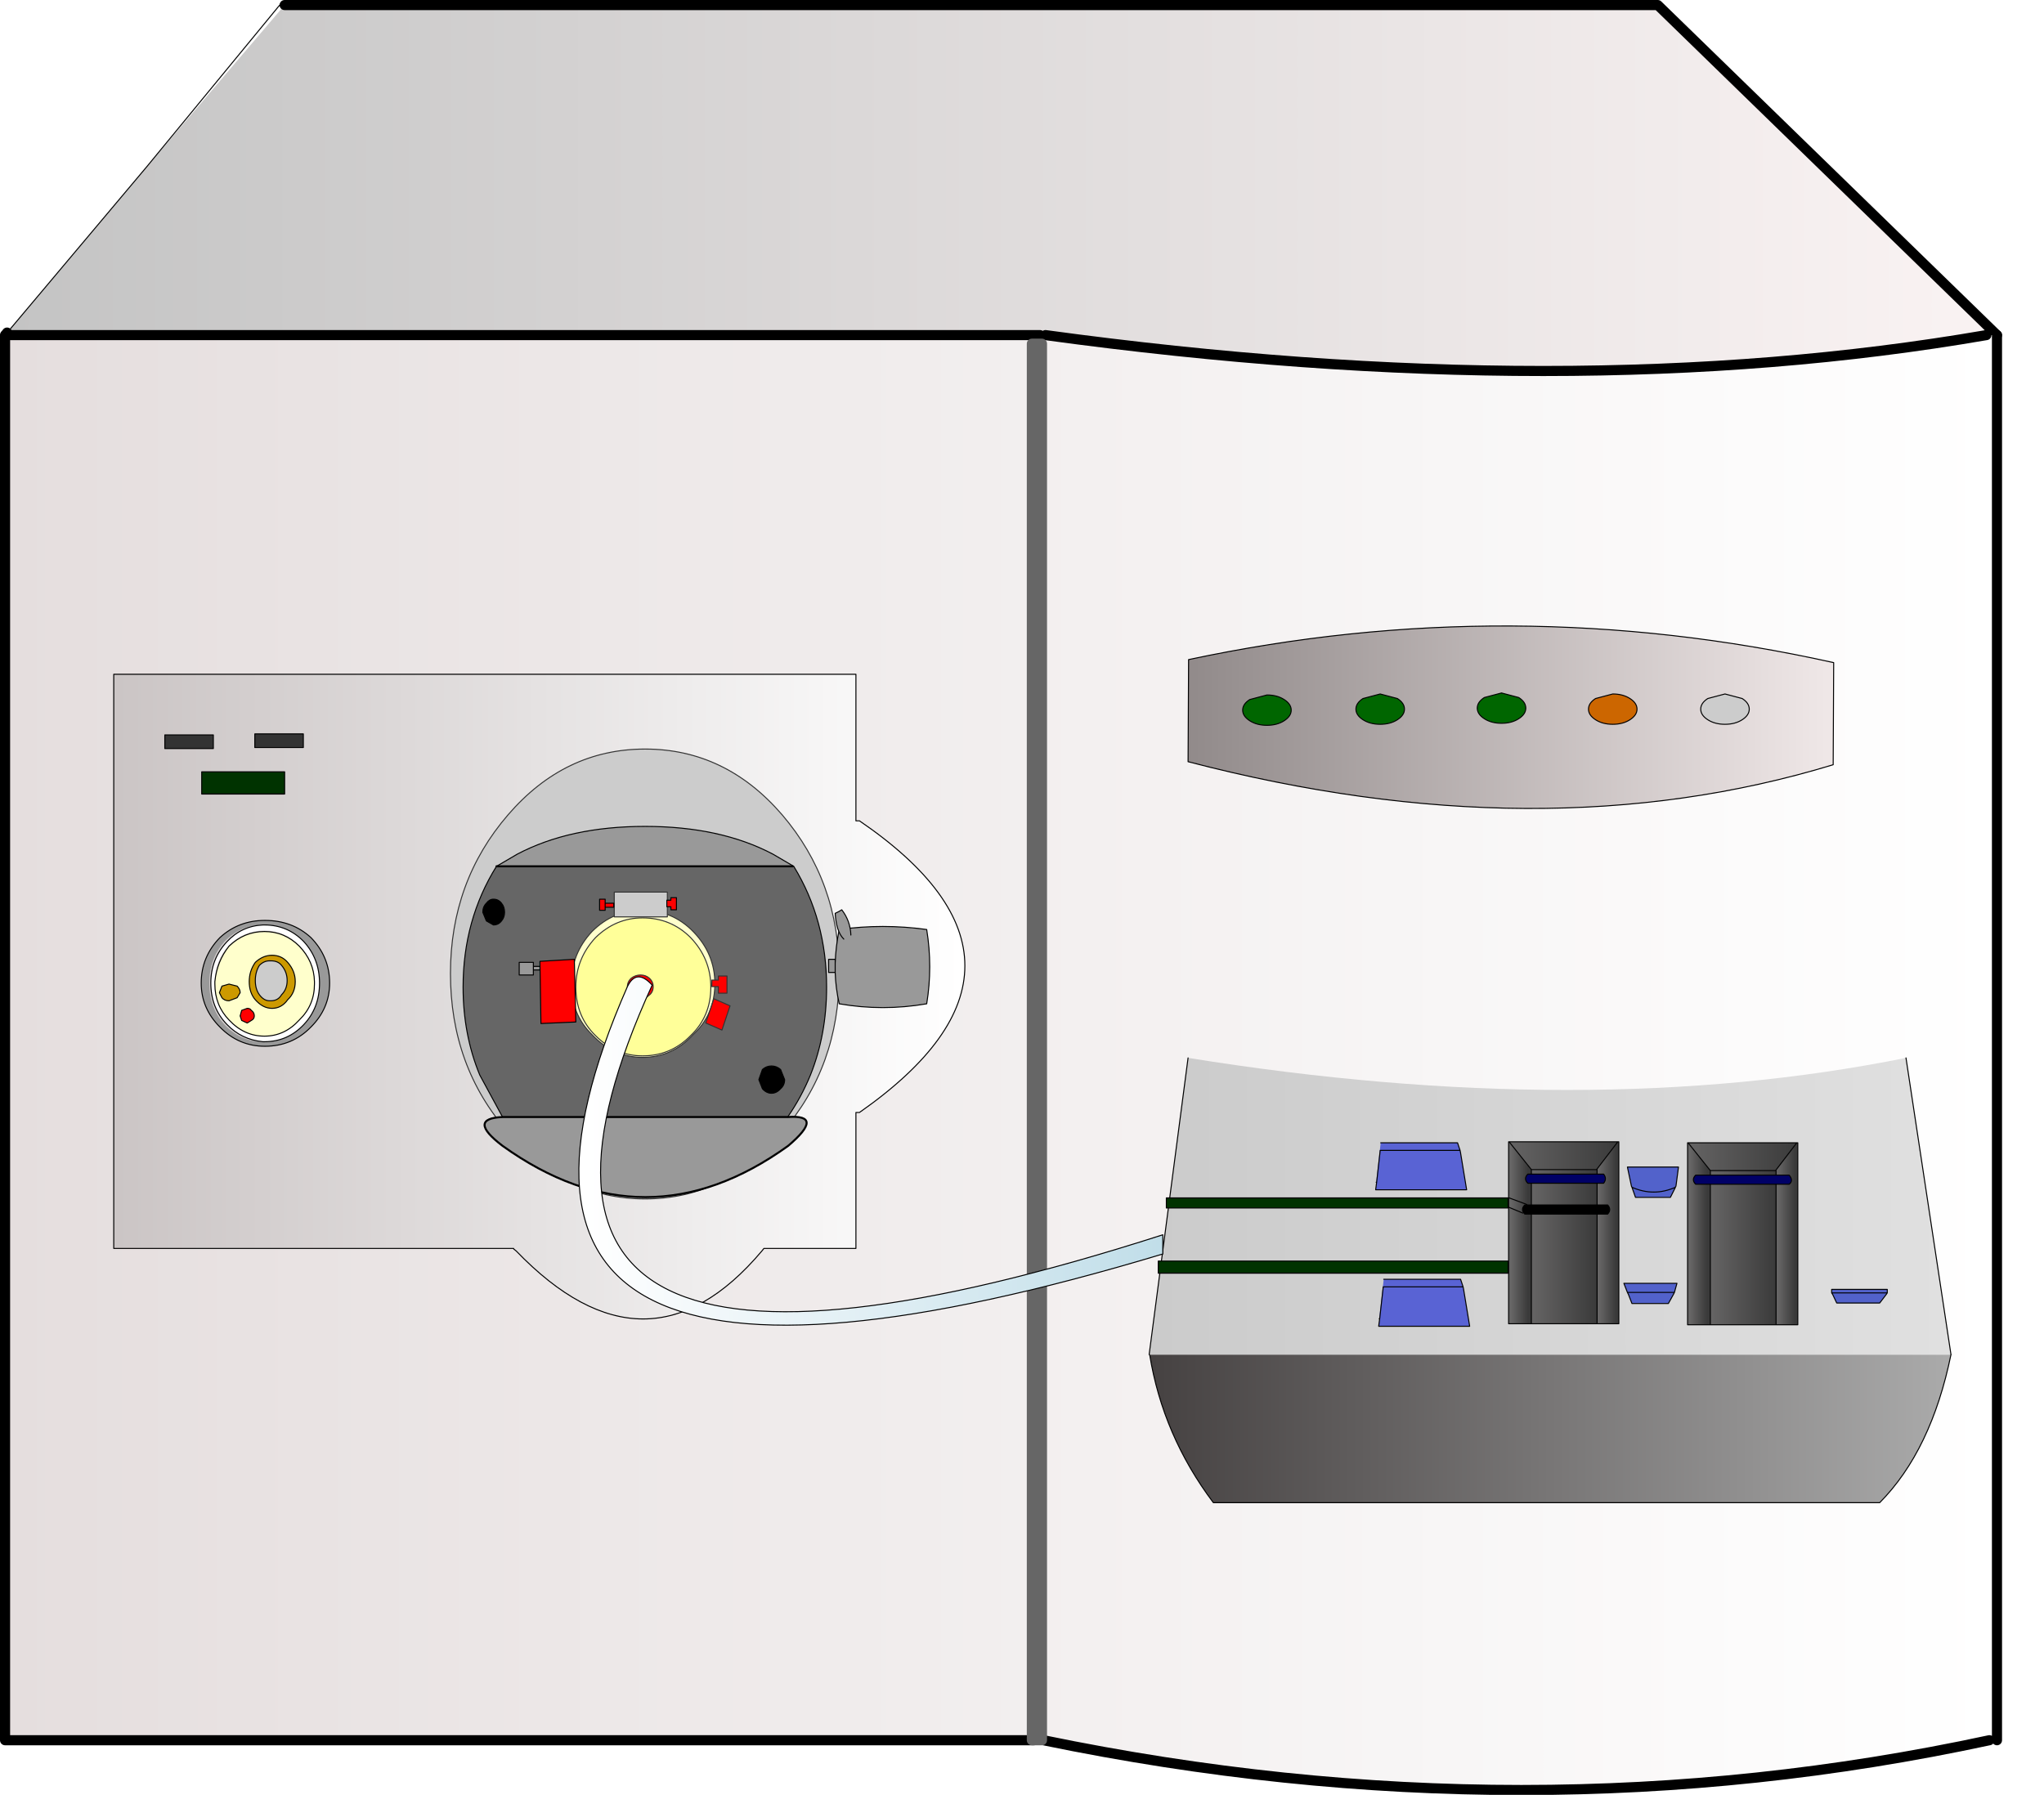 <?xml version="1.0" encoding="UTF-8" standalone="no"?>
<svg xmlns:xlink="http://www.w3.org/1999/xlink" height="177.55px" width="202.15px" xmlns="http://www.w3.org/2000/svg">
  <g transform="matrix(1.0, 0.0, 0.0, 1.0, 82.55, 78.15)">
    <use height="177.55" transform="matrix(1.0, 0.0, 0.0, 1.0, -82.55, -78.15)" width="198.0" xlink:href="#shape0"/>
    <use height="104.55" transform="matrix(0.242, 0.0, 0.0, 0.114, 41.216, -4.178)" width="11.25" xlink:href="#text0"/>
    <use height="104.55" transform="matrix(0.242, 0.0, 0.0, 0.114, 52.316, -4.078)" width="11.25" xlink:href="#text1"/>
    <use height="104.55" transform="matrix(0.242, 0.0, 0.0, 0.114, 64.316, -4.078)" width="11.25" xlink:href="#text2"/>
    <use height="104.55" transform="matrix(0.242, 0.0, 0.0, 0.114, 75.316, -4.078)" width="11.25" xlink:href="#text3"/>
    <use height="104.55" transform="matrix(0.242, 0.0, 0.0, 0.114, 87.316, -4.078)" width="11.25" xlink:href="#text4"/>
    <use height="82.05" transform="matrix(1.0, 0.0, 0.0, 1.0, -71.35, -11.5)" width="181.8" xlink:href="#shape1"/>
    <clipPath id="clipPath0" transform="matrix(1.0, 0.0, 0.0, 1.0, 82.55, 78.15)">
      <use height="34.55" transform="matrix(1.0, 0.0, 0.0, 1.0, -25.35, 18.2)" width="57.85" xlink:href="#shape2"/>
    </clipPath>
    <g clip-path="url(#clipPath0)">
      <use height="58.25" id="water" transform="matrix(1.0, 0.0, 0.0, 1.0, -7.2, 8.85)" width="82.6" xlink:href="#sprite0"/>
    </g>
  </g>
  <defs>
    <g id="shape0" transform="matrix(1.0, 0.0, 0.0, 1.0, 82.55, 78.15)">
      <path d="M-82.0 -45.05 L-81.85 -45.25 -81.5 -45.65 -82.0 -45.05" fill="#cccccc" fill-rule="evenodd" stroke="none"/>
      <path d="M114.95 -45.0 L110.1 -45.0 110.1 -41.4 24.85 -41.4 24.85 -45.0 -82.05 -45.0 -82.0 -45.05 -81.5 -45.65 -68.0 -61.7 -54.4 -77.65 81.4 -77.65 114.95 -45.0" fill="url(#gradient0)" fill-rule="evenodd" stroke="none"/>
      <path d="M-82.0 -45.05 L-81.85 -45.25 M-54.4 -77.65 L81.4 -77.65 114.95 -45.0" fill="none" stroke="#000000" stroke-linecap="round" stroke-linejoin="round" stroke-width="1.0"/>
      <path d="M-81.5 -45.65 L-68.0 -61.7 -54.6 -78.0 M-81.5 -45.65 L-82.0 -45.05 Z" fill="none" stroke="#000000" stroke-linecap="round" stroke-linejoin="round" stroke-width="0.1"/>
      <path d="M20.3 -45.0 L20.85 -45.0 Q72.8 -37.9 113.9 -45.0 L114.95 -45.0 114.95 94.0 114.2 94.0 Q68.4 103.85 20.65 94.0 L19.7 94.0 -82.05 94.0 -82.05 -45.0 -81.6 -45.0 20.3 -45.0" fill="url(#gradient1)" fill-rule="evenodd" stroke="none"/>
      <path d="M20.85 -45.0 Q72.8 -37.9 113.9 -45.0 M114.95 -45.0 L114.95 94.0 M114.2 94.0 Q68.4 103.85 20.65 94.0 M19.7 94.0 L-82.05 94.0 -82.05 -45.0 M-81.6 -45.0 L20.3 -45.0" fill="none" stroke="#000000" stroke-linecap="round" stroke-linejoin="round" stroke-width="1.0"/>
      <path d="M20.5 -44.15 L20.5 94.0 19.5 94.0 19.5 -44.15 20.5 -44.15" fill="#666666" fill-rule="evenodd" stroke="none"/>
      <path d="M20.5 -44.15 L20.5 94.0 19.5 94.0 19.5 -44.15 20.5 -44.15 Z" fill="none" stroke="#666666" stroke-linecap="round" stroke-linejoin="round" stroke-width="1.0"/>
      <path d="M35.0 -12.9 Q66.9 -19.7 98.8 -12.6 L98.75 -2.5 Q69.85 6.3 34.95 -2.8 L35.0 -12.9" fill="url(#gradient2)" fill-rule="evenodd" stroke="none"/>
      <path d="M35.0 -12.9 Q66.9 -19.7 98.8 -12.6 L98.75 -2.5 Q69.85 6.3 34.95 -2.8 L35.0 -12.9 Z" fill="none" stroke="#000000" stroke-linecap="round" stroke-linejoin="round" stroke-width="0.1"/>
      <path d="M44.45 -6.85 Q43.75 -6.4 42.75 -6.4 41.75 -6.4 41.05 -6.85 40.35 -7.3 40.35 -7.9 40.35 -8.5 41.05 -8.95 L42.75 -9.4 Q43.75 -9.4 44.45 -8.95 45.15 -8.5 45.15 -7.9 45.15 -7.3 44.45 -6.85 M55.65 -6.95 Q54.95 -6.5 53.95 -6.5 52.95 -6.5 52.25 -6.95 51.55 -7.4 51.55 -8.0 51.55 -8.6 52.25 -9.05 L53.95 -9.5 55.65 -9.05 Q56.35 -8.6 56.35 -8.0 56.35 -7.4 55.65 -6.95 M67.65 -9.15 Q68.35 -8.7 68.35 -8.1 68.35 -7.5 67.65 -7.05 66.95 -6.6 65.95 -6.6 64.95 -6.6 64.25 -7.05 63.55 -7.5 63.55 -8.1 63.55 -8.7 64.25 -9.15 L65.95 -9.6 67.65 -9.15" fill="#006600" fill-rule="evenodd" stroke="none"/>
      <path d="M79.35 -8.0 Q79.35 -7.4 78.65 -6.95 77.95 -6.5 76.95 -6.5 75.95 -6.5 75.25 -6.95 74.55 -7.4 74.55 -8.0 74.55 -8.6 75.25 -9.05 L76.95 -9.5 Q77.95 -9.5 78.65 -9.05 79.35 -8.6 79.35 -8.0" fill="#cc6600" fill-rule="evenodd" stroke="none"/>
      <path d="M86.35 -6.95 Q85.65 -7.4 85.65 -8.0 85.65 -8.6 86.35 -9.05 L88.05 -9.5 89.75 -9.05 Q90.45 -8.6 90.45 -8.0 90.45 -7.4 89.75 -6.95 89.05 -6.5 88.05 -6.5 87.05 -6.5 86.35 -6.95" fill="#cccccc" fill-rule="evenodd" stroke="none"/>
      <path d="M44.45 -6.85 Q43.75 -6.4 42.75 -6.4 41.75 -6.4 41.05 -6.85 40.35 -7.3 40.35 -7.9 40.35 -8.5 41.05 -8.95 L42.75 -9.4 Q43.75 -9.4 44.45 -8.95 45.15 -8.5 45.15 -7.9 45.15 -7.3 44.45 -6.85 M55.65 -6.95 Q54.95 -6.5 53.95 -6.5 52.95 -6.5 52.25 -6.95 51.55 -7.4 51.55 -8.0 51.55 -8.6 52.25 -9.05 L53.95 -9.5 55.65 -9.05 Q56.35 -8.6 56.35 -8.0 56.35 -7.4 55.65 -6.95 M67.65 -9.15 Q68.35 -8.7 68.35 -8.1 68.35 -7.5 67.65 -7.05 66.95 -6.6 65.95 -6.6 64.95 -6.6 64.25 -7.05 63.55 -7.5 63.55 -8.1 63.55 -8.7 64.25 -9.15 L65.95 -9.6 67.65 -9.15 M79.35 -8.0 Q79.35 -7.4 78.65 -6.95 77.95 -6.5 76.95 -6.5 75.95 -6.5 75.25 -6.95 74.55 -7.4 74.55 -8.0 74.55 -8.6 75.25 -9.05 L76.95 -9.5 Q77.95 -9.5 78.65 -9.05 79.35 -8.6 79.35 -8.0 M86.35 -6.95 Q85.65 -7.4 85.65 -8.0 85.65 -8.6 86.35 -9.05 L88.05 -9.5 89.75 -9.05 Q90.45 -8.6 90.45 -8.0 90.45 -7.4 89.75 -6.95 89.05 -6.5 88.05 -6.5 87.05 -6.5 86.35 -6.95" fill="none" stroke="#000000" stroke-linecap="round" stroke-linejoin="round" stroke-width="0.1"/>
    </g>
    <linearGradient color-interpolation="linearRGB" gradientTransform="matrix(0.12, 0.0, 0.0, 0.022, 16.45, -59.55)" gradientUnits="userSpaceOnUse" id="gradient0" spreadMethod="pad" x1="-819.2" x2="819.2">
      <stop offset="0.0" stop-color="#c4c4c4"/>
      <stop offset="1.0" stop-color="#faf3f3"/>
    </linearGradient>
    <linearGradient color-interpolation="linearRGB" gradientTransform="matrix(0.12, 0.0, 0.0, 0.088, 16.45, 26.95)" gradientUnits="userSpaceOnUse" id="gradient1" spreadMethod="pad" x1="-819.2" x2="819.2">
      <stop offset="0.0" stop-color="#e5dede"/>
      <stop offset="1.0" stop-color="#ffffff"/>
    </linearGradient>
    <linearGradient color-interpolation="linearRGB" gradientTransform="matrix(0.039, 0.0, 0.0, 0.011, 66.85, -7.2)" gradientUnits="userSpaceOnUse" id="gradient2" spreadMethod="pad" x1="-819.2" x2="819.2">
      <stop offset="0.0" stop-color="#918a8a"/>
      <stop offset="1.0" stop-color="#f0e8e8"/>
    </linearGradient>
    <g id="shape1" transform="matrix(1.0, 0.0, 0.0, 1.0, 71.35, 11.5)">
      <path d="M110.4 55.85 Q108.45 65.35 103.35 70.5 L37.45 70.5 Q32.45 63.85 31.15 55.85 L110.4 55.85" fill="url(#gradient3)" fill-rule="evenodd" stroke="none"/>
      <path d="M110.4 55.85 Q108.45 65.35 103.35 70.5 L37.45 70.5 Q32.45 63.85 31.15 55.85" fill="none" stroke="#000000" stroke-linecap="round" stroke-linejoin="round" stroke-width="0.1"/>
      <path d="M93.7 39.2 L93.7 37.75 93.7 39.2 M105.95 26.5 L110.4 55.85 31.1 55.85 34.95 26.5 Q74.4 32.85 105.95 26.5" fill="url(#gradient4)" fill-rule="evenodd" stroke="none"/>
      <path d="M93.7 37.75 L93.7 39.2 M105.95 26.5 L110.4 55.85 M31.1 55.85 L34.95 26.5" fill="none" stroke="#000000" stroke-linecap="round" stroke-linejoin="round" stroke-width="0.1"/>
      <path d="M95.15 34.9 L95.25 34.9 95.25 52.9 93.1 52.9 93.1 37.65 93.05 37.65 95.15 34.9" fill="url(#gradient5)" fill-rule="evenodd" stroke="none"/>
      <path d="M93.1 52.9 L86.6 52.9 86.6 37.65 93.05 37.65 93.1 37.65 93.1 52.9" fill="url(#gradient6)" fill-rule="evenodd" stroke="none"/>
      <path d="M84.4 34.9 L95.15 34.9 93.05 37.65 86.6 37.65 84.4 34.9" fill="url(#gradient7)" fill-rule="evenodd" stroke="none"/>
      <path d="M86.6 52.9 L84.35 52.9 84.35 34.9 84.4 34.9 86.6 37.65 86.6 52.9" fill="url(#gradient8)" fill-rule="evenodd" stroke="none"/>
      <path d="M84.4 34.9 L95.15 34.9 95.25 34.9 95.25 52.9 93.1 52.9 86.6 52.9 84.35 52.9 84.35 34.9 84.4 34.9 86.6 37.65 93.05 37.65 95.15 34.9 M93.05 37.65 L93.1 37.65 93.1 52.9 M86.6 37.65 L86.6 52.9" fill="none" stroke="#000000" stroke-linecap="round" stroke-linejoin="round" stroke-width="0.1"/>
      <path d="M68.9 37.55 L68.9 52.8 66.65 52.8 66.65 34.8 66.7 34.8 68.9 37.55" fill="url(#gradient9)" fill-rule="evenodd" stroke="none"/>
      <path d="M75.35 37.55 L75.4 37.55 75.4 52.8 68.9 52.8 68.9 37.55 75.35 37.55" fill="url(#gradient10)" fill-rule="evenodd" stroke="none"/>
      <path d="M77.45 34.8 L75.35 37.55 68.9 37.55 66.7 34.8 77.45 34.8" fill="url(#gradient11)" fill-rule="evenodd" stroke="none"/>
      <path d="M75.4 52.8 L75.4 37.55 75.35 37.55 77.45 34.8 77.55 34.8 77.55 52.8 75.4 52.8" fill="url(#gradient12)" fill-rule="evenodd" stroke="none"/>
      <path d="M75.35 37.55 L75.4 37.55 75.4 52.8 77.55 52.8 77.55 34.8 77.45 34.8 75.35 37.55 68.9 37.55 68.9 52.8 75.4 52.8 M68.9 52.8 L66.65 52.8 66.65 34.8 66.7 34.8 77.45 34.8 M66.7 34.8 L68.9 37.55" fill="none" stroke="#000000" stroke-linecap="round" stroke-linejoin="round" stroke-width="0.1"/>
      <path d="M94.4 39.0 L85.15 39.0 Q84.7 38.55 85.15 38.1 L94.4 38.1 Q94.85 38.65 94.4 39.0 M68.55 38.0 L76.05 38.0 Q76.4 38.45 76.05 38.9 L68.55 38.9 Q68.1 38.45 68.55 38.0" fill="#000066" fill-rule="evenodd" stroke="none"/>
      <path d="M94.4 39.0 L85.15 39.0 Q84.7 38.55 85.15 38.1 L94.4 38.1 Q94.85 38.65 94.4 39.0 M68.55 38.0 L76.05 38.0 Q76.4 38.45 76.05 38.9 L68.55 38.9 Q68.1 38.45 68.55 38.0" fill="none" stroke="#000000" stroke-linecap="round" stroke-linejoin="round" stroke-width="0.1"/>
      <path d="M104.1 49.4 L104.1 49.75 104.0 49.9 103.35 50.75 99.1 50.75 98.7 49.9 98.6 49.75 98.6 49.4 104.1 49.4 M83.2 39.2 L83.15 39.25 83.15 39.3 82.65 40.3 79.2 40.3 78.85 39.3 78.8 39.2 78.4 37.3 83.45 37.3 83.2 39.2 M98.6 49.75 L104.1 49.75 98.6 49.75 M82.45 50.8 L78.85 50.8 78.5 49.9 78.4 49.7 78.05 48.8 83.3 48.8 83.05 49.7 82.95 49.9 82.45 50.8 M83.05 49.7 L78.4 49.7 83.05 49.7 M78.85 39.3 Q81.0 40.25 83.15 39.3 81.0 40.25 78.85 39.3" fill="#5262cb" fill-rule="evenodd" stroke="none"/>
      <path d="M104.1 49.4 L104.1 49.75 104.0 49.9 103.35 50.75 99.1 50.75 98.7 49.9 98.6 49.75 98.6 49.4 104.1 49.4 M83.15 39.25 L83.15 39.3 82.65 40.3 79.2 40.3 78.85 39.3 78.8 39.2 78.4 37.3 83.45 37.3 83.2 39.2 M104.1 49.75 L98.6 49.75 M82.45 50.8 L78.85 50.8 78.5 49.9 78.4 49.7 78.05 48.8 83.3 48.8 83.05 49.7 82.95 49.9 82.45 50.8 M83.15 39.3 Q81.0 40.25 78.85 39.3 M78.4 49.7 L83.05 49.7" fill="none" stroke="#000000" stroke-linecap="round" stroke-linejoin="round" stroke-width="0.1"/>
      <path d="M66.6 47.8 L32.0 47.8 32.0 46.6 66.6 46.6 66.6 47.8 M66.6 41.35 L32.8 41.35 32.8 40.35 66.6 40.35 66.6 41.35" fill="#003300" fill-rule="evenodd" stroke="none"/>
      <path d="M68.25 41.05 L76.45 41.05 Q76.85 41.5 76.45 41.95 L68.25 41.95 Q67.8 41.5 68.25 41.05" fill="#000000" fill-rule="evenodd" stroke="none"/>
      <path d="M66.6 47.8 L32.0 47.8 32.0 46.6 66.6 46.6 66.6 47.8 M66.6 41.35 L32.8 41.35 32.8 40.35 66.6 40.35 66.6 41.35 M68.25 41.05 L76.45 41.05 Q76.85 41.5 76.45 41.95 L68.25 41.95 Q67.8 41.5 68.25 41.05" fill="none" stroke="#000000" stroke-linecap="round" stroke-linejoin="round" stroke-width="0.1"/>
      <path d="M54.0 34.9 L61.6 34.9 61.85 35.65 61.9 35.9 62.5 39.55 53.5 39.55 53.6 38.8 53.55 38.8 54.0 34.9 M61.85 35.65 L53.95 35.65 53.6 38.8 53.95 35.65 61.85 35.65 M54.3 48.4 L61.9 48.4 62.15 49.15 62.2 49.4 62.8 53.05 53.8 53.05 53.9 52.3 53.85 52.3 54.3 48.4 M62.15 49.15 L54.25 49.15 53.9 52.3 54.25 49.15 62.15 49.15" fill="#5963d4" fill-rule="evenodd" stroke="none"/>
      <path d="M54.0 34.9 L61.6 34.9 61.85 35.65 61.9 35.9 62.5 39.55 53.5 39.55 53.6 38.8 53.55 38.8 M53.6 38.8 L53.95 35.65 61.85 35.65 M54.3 48.4 L61.9 48.4 62.15 49.15 62.2 49.4 62.8 53.05 53.8 53.05 53.9 52.3 53.85 52.3 M66.7 40.35 L68.45 41.0 M66.6 41.25 L68.05 41.85 M53.9 52.3 L54.25 49.15 62.15 49.15" fill="none" stroke="#000000" stroke-linecap="round" stroke-linejoin="round" stroke-width="0.1"/>
      <path d="M2.1 -11.45 L2.1 3.05 2.45 3.05 Q23.3 17.3 2.45 31.9 L2.1 31.9 2.1 45.35 -7.0 45.35 -7.2 45.6 Q-18.55 59.05 -31.5 45.6 L-31.75 45.4 -31.75 45.35 -71.3 45.35 -71.3 -11.45 2.1 -11.45" fill="url(#gradient13)" fill-rule="evenodd" stroke="none"/>
      <path d="M2.1 -11.45 L2.1 3.05 2.45 3.05 Q23.3 17.3 2.45 31.9 L2.1 31.9 2.1 45.35 -7.0 45.35 -7.2 45.6 Q-18.55 59.05 -31.5 45.6 L-31.75 45.4 -31.75 45.35 -71.3 45.35 -71.3 -11.45 2.1 -11.45 Z" fill="none" stroke="#000000" stroke-linecap="round" stroke-linejoin="round" stroke-width="0.1"/>
      <path d="M-54.4 -1.8 L-54.4 0.4 -62.6 0.4 -62.6 -1.8 -54.4 -1.8" fill="#003300" fill-rule="evenodd" stroke="none"/>
      <path d="M-66.25 -4.1 L-66.25 -5.45 -61.45 -5.45 -61.45 -4.1 -66.25 -4.1 M-57.35 -4.2 L-57.35 -5.55 -52.55 -5.55 -52.55 -4.2 -57.35 -4.2" fill="#333333" fill-rule="evenodd" stroke="none"/>
      <path d="M-66.25 -4.1 L-66.25 -5.45 -61.45 -5.45 -61.45 -4.1 -66.25 -4.1 M-57.35 -4.2 L-57.35 -5.55 -52.55 -5.55 -52.55 -4.2 -57.35 -4.2 M-54.4 -1.8 L-54.4 0.4 -62.6 0.4 -62.6 -1.8 -54.4 -1.8" fill="none" stroke="#000000" stroke-linecap="round" stroke-linejoin="round" stroke-width="0.1"/>
      <path d="M-18.75 40.45 Q-26.7 40.45 -32.3 33.85 -38.0 27.35 -38.0 18.15 -38.0 9.05 -32.3 2.45 -26.7 -4.05 -18.75 -4.05 -10.8 -4.05 -5.2 2.45 0.45 9.05 0.45 18.15 0.45 27.35 -5.2 33.85 -10.8 40.45 -18.75 40.45" fill="#cccccc" fill-rule="evenodd" stroke="none"/>
      <path d="M-18.75 40.45 Q-26.7 40.45 -32.3 33.85 -38.0 27.35 -38.0 18.15 -38.0 9.05 -32.3 2.45 -26.7 -4.05 -18.75 -4.05 -10.8 -4.05 -5.2 2.45 0.45 9.05 0.45 18.15 0.45 27.35 -5.2 33.85 -10.8 40.45 -18.75 40.45 Z" fill="none" stroke="#333333" stroke-linecap="round" stroke-linejoin="round" stroke-width="0.1"/>
      <path d="M-33.45 7.55 L-31.4 6.35 Q-26.2 3.6 -18.75 3.6 -11.3 3.6 -6.1 6.35 L-4.05 7.55 -4.15 7.55 -33.45 7.55 M-4.65 32.35 L-4.6 32.35 Q-0.95 32.1 -4.6 35.2 -18.7 45.35 -32.85 35.2 -36.4 32.5 -32.85 32.35 L-4.65 32.35" fill="#999999" fill-rule="evenodd" stroke="none"/>
      <path d="M-4.05 7.55 Q-0.8 12.85 -0.8 19.5 -0.8 24.2 -2.4 28.2 -3.3 30.4 -4.65 32.35 L-32.85 32.35 -35.1 28.2 Q-36.75 24.2 -36.75 19.5 -36.75 12.85 -33.45 7.55 L-4.15 7.55 -4.05 7.55" fill="#666666" fill-rule="evenodd" stroke="none"/>
      <path d="M-33.45 7.55 L-31.4 6.35 Q-26.2 3.6 -18.75 3.6 -11.3 3.6 -6.1 6.35 L-4.05 7.55 Q-0.8 12.85 -0.8 19.5 -0.8 24.2 -2.4 28.2 -3.3 30.4 -4.65 32.35 M-32.85 32.35 L-35.1 28.2 Q-36.75 24.2 -36.75 19.5 -36.75 12.85 -33.45 7.55" fill="none" stroke="#000000" stroke-linecap="round" stroke-linejoin="round" stroke-width="0.1"/>
      <path d="M-4.65 32.35 L-4.6 32.35 Q-0.95 32.1 -4.6 35.2 -18.7 45.35 -32.85 35.2 -36.4 32.5 -32.85 32.35 L-4.65 32.35 M-33.45 7.55 L-4.15 7.55" fill="none" stroke="#000000" stroke-linecap="round" stroke-linejoin="round" stroke-width="0.2"/>
      <path d="M-26.05 19.15 Q-26.05 16.2 -24.0 14.0 -21.9 11.9 -19.0 11.9 -16.05 11.9 -14.0 14.0 -11.85 16.2 -11.85 19.15 -11.85 22.2 -14.0 24.2 -16.05 26.45 -19.0 26.45 -21.9 26.45 -24.0 24.2 -26.05 22.2 -26.05 19.15" fill="#ffffcc" fill-rule="evenodd" stroke="none"/>
      <path d="M-26.05 19.15 Q-26.05 16.2 -24.0 14.0 -21.9 11.9 -19.0 11.9 -16.05 11.9 -14.0 14.0 -11.85 16.2 -11.85 19.15 -11.85 22.2 -14.0 24.2 -16.05 26.45 -19.0 26.45 -21.9 26.45 -24.0 24.2 -26.05 22.2 -26.05 19.15 Z" fill="none" stroke="#333333" stroke-linecap="round" stroke-linejoin="round" stroke-width="0.1"/>
      <path d="M-25.6 19.5 Q-25.6 16.7 -23.65 14.6 -21.65 12.65 -19.0 12.65 -16.2 12.65 -14.25 14.6 -12.25 16.7 -12.25 19.5 -12.25 22.4 -14.25 24.3 -16.2 26.3 -19.0 26.3 -21.65 26.3 -23.65 24.3 -25.6 22.4 -25.6 19.5" fill="#ffff99" fill-rule="evenodd" stroke="none"/>
      <path d="M-25.6 19.5 Q-25.6 16.7 -23.65 14.6 -21.65 12.65 -19.0 12.65 -16.2 12.65 -14.25 14.6 -12.25 16.7 -12.25 19.5 -12.25 22.4 -14.25 24.3 -16.2 26.3 -19.0 26.3 -21.65 26.3 -23.65 24.3 -25.6 22.4 -25.6 19.5 Z" fill="none" stroke="#333333" stroke-linecap="round" stroke-linejoin="round" stroke-width="0.1"/>
      <path d="M-16.55 10.9 L-16.2 10.9 -16.2 10.65 -15.65 10.65 -15.65 11.85 -16.2 11.85 -16.2 11.55 -16.55 11.55 -16.6 11.55 -16.6 10.9 -16.55 10.9 M-10.65 18.4 L-10.65 20.1 -11.5 20.1 -11.5 19.45 -12.15 19.45 -12.15 18.8 -11.5 18.8 -11.5 18.4 -10.65 18.4 M-20.1 20.3 Q-20.5 20.0 -20.5 19.45 -20.5 18.95 -20.1 18.6 -19.7 18.3 -19.2 18.3 -18.7 18.3 -18.35 18.6 -17.95 18.95 -17.95 19.45 -17.95 20.0 -18.35 20.3 -18.7 20.65 -19.2 20.65 L-20.1 20.3 M-10.35 21.35 L-11.15 23.75 -12.75 23.05 -11.95 20.65 -10.35 21.35 M-23.25 10.8 L-22.7 10.8 -22.7 11.2 -21.85 11.2 -21.85 11.6 -22.7 11.6 -22.7 11.9 -23.25 11.9 -23.25 10.8 M-22.7 11.6 L-22.7 11.2 -22.7 11.6 M-25.75 16.75 L-25.6 22.95 -29.05 23.1 -29.15 16.95 -25.75 16.75" fill="#ff0000" fill-rule="evenodd" stroke="none"/>
      <path d="M-16.55 11.55 L-16.55 12.55 -21.8 12.55 -21.8 10.1 -16.55 10.1 -16.55 10.9 -16.6 10.9 -16.6 11.55 -16.55 11.55" fill="#cccccc" fill-rule="evenodd" stroke="none"/>
      <path d="M-32.65 12.1 Q-32.65 12.6 -32.95 12.95 -33.25 13.35 -33.75 13.35 L-34.45 12.95 -34.8 12.1 Q-34.8 11.55 -34.45 11.2 -34.15 10.8 -33.75 10.8 -33.25 10.8 -32.95 11.2 -32.65 11.55 -32.65 12.1 M-7.15 27.65 Q-6.75 27.3 -6.25 27.3 -5.75 27.3 -5.35 27.65 L-4.95 28.65 Q-4.95 29.2 -5.35 29.55 -5.75 30.0 -6.25 30.0 -6.75 30.0 -7.15 29.55 L-7.5 28.65 -7.15 27.65" fill="#000000" fill-rule="evenodd" stroke="none"/>
      <path d="M0.05 18.05 L0.05 17.15 0.05 18.05 -0.6 18.05 -0.6 16.75 0.05 16.75 0.05 17.15 Q0.1 15.5 0.45 13.8 4.75 13.2 9.1 13.8 9.7 17.5 9.1 21.15 4.75 21.9 0.45 21.15 0.1 19.6 0.05 18.05 M-31.2 17.05 L-29.8 17.05 -29.8 17.45 -29.15 17.45 -29.15 17.8 -29.8 17.8 -29.8 18.3 -31.2 18.3 -31.2 17.05 M-29.8 17.8 L-29.8 17.45 -29.8 17.8" fill="#999999" fill-rule="evenodd" stroke="none"/>
      <path d="M-16.55 11.55 L-16.55 12.55 -21.8 12.55 -21.8 10.1 -16.55 10.1 -16.55 10.9 M-10.65 18.4 L-10.65 20.1 -11.5 20.1 -11.5 19.45 -12.15 19.45 -12.15 18.8 -11.5 18.8 -11.5 18.4 -10.65 18.4 M-20.1 20.3 Q-20.5 20.0 -20.5 19.45 -20.5 18.95 -20.1 18.6 -19.7 18.3 -19.2 18.3 -18.7 18.3 -18.35 18.6 -17.95 18.95 -17.95 19.45 -17.95 20.0 -18.35 20.3 -18.7 20.65 -19.2 20.65 L-20.1 20.3 M-10.35 21.35 L-11.15 23.75 -12.75 23.05 -11.95 20.65 -10.35 21.35" fill="none" stroke="#333333" stroke-linecap="round" stroke-linejoin="round" stroke-width="0.1"/>
      <path d="M0.05 17.15 L0.05 18.05 Q0.1 19.6 0.45 21.15 4.75 21.9 9.1 21.15 9.7 17.5 9.1 13.8 4.75 13.2 0.45 13.8 0.1 15.5 0.05 17.15 L0.05 16.75 -0.6 16.75 -0.6 18.05 0.05 18.05 M-16.55 10.9 L-16.2 10.9 -16.2 10.65 -15.65 10.65 -15.65 11.85 -16.2 11.85 -16.2 11.55 -16.55 11.55 M-16.55 10.9 L-16.6 10.9 -16.6 11.55 -16.55 11.55 M-23.25 10.8 L-22.7 10.8 -22.7 11.2 -21.85 11.2 -21.85 11.6 -22.7 11.6 -22.7 11.9 -23.25 11.9 -23.25 10.8 M-22.7 11.2 L-22.7 11.6 M-32.65 12.1 Q-32.65 12.6 -32.95 12.95 -33.25 13.35 -33.75 13.35 L-34.45 12.95 -34.8 12.1 Q-34.8 11.55 -34.45 11.2 -34.15 10.8 -33.75 10.8 -33.25 10.8 -32.95 11.2 -32.65 11.55 -32.65 12.1 M-31.2 17.05 L-29.8 17.05 -29.8 17.45 -29.15 17.45 -29.15 17.8 -29.8 17.8 -29.8 18.3 -31.2 18.3 -31.2 17.05 M-29.8 17.45 L-29.8 17.8 M-25.75 16.75 L-25.6 22.95 -29.05 23.1 -29.15 16.95 -25.75 16.75 M-7.15 27.65 Q-6.75 27.3 -6.25 27.3 -5.75 27.3 -5.35 27.65 L-4.95 28.65 Q-4.95 29.2 -5.35 29.55 -5.75 30.0 -6.25 30.0 -6.75 30.0 -7.15 29.55 L-7.5 28.65 -7.15 27.65" fill="none" stroke="#000000" stroke-linecap="round" stroke-linejoin="round" stroke-width="0.1"/>
      <path d="M0.9 14.75 Q0.15 14.0 0.05 12.2 0.4 12.05 0.7 11.85 1.55 12.95 1.6 14.35 L0.9 14.75 M-56.55 13.35 Q-58.75 13.35 -60.35 15.0 -61.85 16.7 -61.85 19.1 -61.85 21.55 -60.35 23.2 -58.75 24.9 -56.55 24.9 L-56.4 24.9 Q-54.1 24.9 -52.5 23.2 -50.95 21.55 -50.95 19.1 -50.95 16.7 -52.5 15.0 -54.1 13.35 -56.4 13.35 L-56.55 13.35 M-51.8 14.6 Q-49.95 16.5 -49.95 19.1 -49.95 21.6 -51.8 23.45 -53.65 25.35 -56.35 25.35 -58.95 25.35 -60.8 23.45 -62.65 21.6 -62.65 19.1 -62.65 16.5 -60.8 14.6 -58.95 12.9 -56.35 12.9 -53.65 12.9 -51.8 14.6" fill="#999999" fill-rule="evenodd" stroke="none"/>
      <path d="M-51.45 18.95 Q-51.45 16.9 -52.95 15.35 -54.4 13.9 -56.4 13.9 -58.4 13.9 -59.9 15.35 -61.3 16.9 -61.3 18.95 L-61.3 19.2 Q-61.3 21.3 -59.9 22.75 -58.4 24.35 -56.4 24.35 -54.4 24.35 -52.95 22.75 -51.45 21.3 -51.45 19.2 L-51.45 18.95 M-56.55 24.9 Q-58.65 24.7 -60.1 23.2 -61.7 21.55 -61.7 19.1 -61.7 16.7 -60.1 15.0 -58.65 13.45 -56.55 13.35 L-56.4 13.35 Q-54.1 13.35 -52.5 15.0 -50.95 16.7 -50.95 19.1 -50.95 21.55 -52.5 23.2 -54.1 24.9 -56.4 24.9 L-56.55 24.9" fill="#ffffff" fill-rule="evenodd" stroke="none"/>
      <path d="M-54.1 17.05 Q-54.7 16.35 -55.65 16.35 -56.55 16.35 -57.3 17.05 -57.9 17.9 -57.9 18.95 -57.9 20.05 -57.3 20.75 -56.55 21.6 -55.65 21.6 -54.7 21.6 -54.1 20.75 -53.35 20.05 -53.35 18.95 -53.35 17.9 -54.1 17.05 M-61.3 18.95 Q-61.1 16.95 -59.9 15.45 -58.4 14.0 -56.4 14.0 -54.4 14.0 -52.95 15.45 -51.5 16.95 -51.45 18.95 L-51.45 19.2 Q-51.45 21.3 -52.95 22.75 -54.4 24.35 -56.4 24.35 -58.4 24.35 -59.9 22.75 -61.3 21.3 -61.3 19.2 L-61.3 18.95 M-59.9 19.2 L-60.6 19.4 -60.85 20.05 -60.6 20.55 Q-60.35 20.85 -59.9 20.85 L-59.1 20.55 -58.8 20.05 Q-58.8 19.7 -59.1 19.4 L-59.9 19.2 M-58.65 21.8 L-58.8 22.35 -58.65 22.8 -58.1 23.05 -57.7 22.8 Q-57.4 22.65 -57.4 22.35 -57.4 22.0 -57.7 21.8 -57.8 21.6 -58.1 21.6 L-58.65 21.8" fill="#ffffcc" fill-rule="evenodd" stroke="none"/>
      <path d="M-54.1 17.05 Q-53.35 17.9 -53.35 18.95 -53.35 20.05 -54.1 20.75 -54.7 21.6 -55.65 21.6 -56.55 21.6 -57.3 20.75 -57.9 20.05 -57.9 18.95 -57.9 17.9 -57.3 17.05 -56.55 16.35 -55.65 16.35 -54.7 16.35 -54.1 17.05 M-55.75 16.9 L-55.9 16.9 Q-56.45 16.9 -56.9 17.35 -57.3 18.0 -57.3 18.85 -57.3 19.7 -56.9 20.25 -56.45 20.85 -55.9 20.85 L-55.75 20.85 Q-55.05 20.85 -54.7 20.25 -54.15 19.7 -54.15 18.85 -54.15 18.0 -54.7 17.35 -55.05 16.9 -55.75 16.9 M-59.9 19.2 L-59.1 19.4 Q-58.8 19.7 -58.8 20.05 L-59.1 20.55 -59.9 20.85 Q-60.35 20.85 -60.6 20.55 L-60.85 20.05 -60.6 19.4 -59.9 19.2" fill="#cc9900" fill-rule="evenodd" stroke="none"/>
      <path d="M-58.65 21.8 L-58.1 21.6 Q-57.8 21.6 -57.7 21.8 -57.4 22.0 -57.4 22.35 -57.4 22.65 -57.7 22.8 L-58.1 23.05 -58.65 22.8 -58.8 22.35 -58.65 21.8" fill="#ff0000" fill-rule="evenodd" stroke="none"/>
      <path d="M-55.75 16.9 Q-55.05 16.9 -54.7 17.35 -54.15 18.0 -54.15 18.85 -54.15 19.7 -54.7 20.25 -55.05 20.85 -55.75 20.85 L-55.9 20.85 Q-56.45 20.85 -56.9 20.25 -57.3 19.7 -57.3 18.85 -57.3 18.0 -56.9 17.35 -56.45 16.9 -55.9 16.9 L-55.75 16.9" fill="#cccccc" fill-rule="evenodd" stroke="none"/>
      <path d="M0.9 14.75 Q0.15 14.0 0.05 12.2 0.4 12.05 0.7 11.85 1.55 12.95 1.6 14.35 M-54.1 17.05 Q-53.35 17.9 -53.35 18.95 -53.35 20.05 -54.1 20.75 -54.7 21.6 -55.65 21.6 -56.55 21.6 -57.3 20.75 -57.9 20.05 -57.9 18.95 -57.9 17.9 -57.3 17.05 -56.55 16.35 -55.65 16.35 -54.7 16.35 -54.1 17.05 M-61.3 18.95 Q-61.1 16.95 -59.9 15.45 -58.4 14.0 -56.4 14.0 -54.4 14.0 -52.95 15.45 -51.5 16.95 -51.45 18.95 L-51.45 19.2 Q-51.45 21.3 -52.95 22.75 -54.4 24.35 -56.4 24.35 -58.4 24.35 -59.9 22.75 -61.3 21.3 -61.3 19.2 L-61.3 18.95 M-56.55 24.9 Q-58.65 24.7 -60.1 23.2 -61.7 21.55 -61.7 19.1 -61.7 16.7 -60.1 15.0 -58.65 13.45 -56.55 13.35 L-56.4 13.35 Q-54.1 13.35 -52.5 15.0 -50.95 16.7 -50.95 19.1 -50.95 21.55 -52.5 23.2 -54.1 24.9 -56.4 24.9 L-56.55 24.9 M-55.75 16.9 Q-55.05 16.9 -54.7 17.35 -54.15 18.0 -54.15 18.85 -54.15 19.7 -54.7 20.25 -55.05 20.85 -55.75 20.85 L-55.9 20.85 Q-56.45 20.85 -56.9 20.25 -57.3 19.7 -57.3 18.85 -57.3 18.0 -56.9 17.35 -56.45 16.9 -55.9 16.9 L-55.75 16.9 M-59.9 19.2 L-59.1 19.4 Q-58.8 19.7 -58.8 20.05 L-59.1 20.55 -59.9 20.85 Q-60.35 20.85 -60.6 20.55 L-60.85 20.05 -60.6 19.4 -59.9 19.2 M-58.65 21.8 L-58.1 21.6 Q-57.8 21.6 -57.7 21.8 -57.4 22.0 -57.4 22.35 -57.4 22.65 -57.7 22.8 L-58.1 23.05 -58.65 22.8 -58.8 22.35 -58.65 21.8 M-51.8 14.6 Q-49.95 16.5 -49.95 19.1 -49.95 21.6 -51.8 23.45 -53.65 25.35 -56.35 25.35 -58.95 25.35 -60.8 23.45 -62.65 21.6 -62.65 19.1 -62.65 16.5 -60.8 14.6 -58.95 12.9 -56.35 12.9 -53.65 12.9 -51.8 14.6" fill="none" stroke="#000000" stroke-linecap="round" stroke-linejoin="round" stroke-width="0.1"/>
      <path d="M32.45 45.9 Q-41.95 68.3 -20.5 19.45 -19.6 17.6 -18.05 19.3 -40.0 67.3 32.45 44.0 L32.45 45.9" fill="url(#gradient14)" fill-rule="evenodd" stroke="none"/>
      <path d="M32.45 45.9 Q-41.95 68.3 -20.5 19.45 -19.6 17.6 -18.05 19.3 -40.0 67.3 32.45 44.0 L32.45 45.9 Z" fill="none" stroke="#000000" stroke-linecap="round" stroke-linejoin="round" stroke-width="0.1"/>
    </g>
    <linearGradient color-interpolation="linearRGB" gradientTransform="matrix(0.048, 0.0, 0.0, 0.009, 70.75, 63.15)" gradientUnits="userSpaceOnUse" id="gradient3" spreadMethod="pad" x1="-819.2" x2="819.2">
      <stop offset="0.0" stop-color="#464242"/>
      <stop offset="1.0" stop-color="#aaaaaa"/>
    </linearGradient>
    <linearGradient color-interpolation="linearRGB" gradientTransform="matrix(0.048, 0.0, 0.0, 0.018, 70.75, 41.15)" gradientUnits="userSpaceOnUse" id="gradient4" spreadMethod="pad" x1="-819.2" x2="819.2">
      <stop offset="0.0" stop-color="#cbcbcb"/>
      <stop offset="1.0" stop-color="#e0e0e0"/>
    </linearGradient>
    <linearGradient color-interpolation="linearRGB" gradientTransform="matrix(0.001, 0.0, 0.0, 0.011, 94.15, 43.9)" gradientUnits="userSpaceOnUse" id="gradient5" spreadMethod="pad" x1="-819.2" x2="819.2">
      <stop offset="0.0" stop-color="#666565"/>
      <stop offset="1.0" stop-color="#3a3a3a"/>
    </linearGradient>
    <linearGradient color-interpolation="linearRGB" gradientTransform="matrix(0.004, 0.0, 0.0, 0.009, 89.85, 45.25)" gradientUnits="userSpaceOnUse" id="gradient6" spreadMethod="pad" x1="-819.2" x2="819.2">
      <stop offset="0.0" stop-color="#666565"/>
      <stop offset="1.0" stop-color="#3a3a3a"/>
    </linearGradient>
    <linearGradient color-interpolation="linearRGB" gradientTransform="matrix(0.007, 0.0, 0.0, 0.002, 89.75, 36.25)" gradientUnits="userSpaceOnUse" id="gradient7" spreadMethod="pad" x1="-819.2" x2="819.2">
      <stop offset="0.0" stop-color="#666565"/>
      <stop offset="1.0" stop-color="#3a3a3a"/>
    </linearGradient>
    <linearGradient color-interpolation="linearRGB" gradientTransform="matrix(0.001, 0.0, 0.0, 0.011, 85.45, 43.9)" gradientUnits="userSpaceOnUse" id="gradient8" spreadMethod="pad" x1="-819.2" x2="819.2">
      <stop offset="0.0" stop-color="#666565"/>
      <stop offset="1.0" stop-color="#3a3a3a"/>
    </linearGradient>
    <linearGradient color-interpolation="linearRGB" gradientTransform="matrix(0.001, 0.0, 0.0, 0.011, 67.75, 43.8)" gradientUnits="userSpaceOnUse" id="gradient9" spreadMethod="pad" x1="-819.2" x2="819.2">
      <stop offset="0.0" stop-color="#666565"/>
      <stop offset="1.0" stop-color="#3a3a3a"/>
    </linearGradient>
    <linearGradient color-interpolation="linearRGB" gradientTransform="matrix(0.004, 0.0, 0.0, 0.009, 72.15, 45.15)" gradientUnits="userSpaceOnUse" id="gradient10" spreadMethod="pad" x1="-819.2" x2="819.2">
      <stop offset="0.0" stop-color="#666565"/>
      <stop offset="1.0" stop-color="#3a3a3a"/>
    </linearGradient>
    <linearGradient color-interpolation="linearRGB" gradientTransform="matrix(0.007, 0.0, 0.0, 0.002, 72.05, 36.15)" gradientUnits="userSpaceOnUse" id="gradient11" spreadMethod="pad" x1="-819.2" x2="819.2">
      <stop offset="0.0" stop-color="#666565"/>
      <stop offset="1.0" stop-color="#3a3a3a"/>
    </linearGradient>
    <linearGradient color-interpolation="linearRGB" gradientTransform="matrix(0.001, 0.0, 0.0, 0.011, 76.45, 43.8)" gradientUnits="userSpaceOnUse" id="gradient12" spreadMethod="pad" x1="-819.2" x2="819.2">
      <stop offset="0.0" stop-color="#666565"/>
      <stop offset="1.0" stop-color="#3a3a3a"/>
    </linearGradient>
    <linearGradient color-interpolation="linearRGB" gradientTransform="matrix(0.051, 0.0, 0.0, 0.039, -29.25, 20.4)" gradientUnits="userSpaceOnUse" id="gradient13" spreadMethod="pad" x1="-819.2" x2="819.2">
      <stop offset="0.0" stop-color="#cbc5c5"/>
      <stop offset="1.0" stop-color="#ffffff"/>
    </linearGradient>
    <linearGradient gradientTransform="matrix(0.035, 0.0, 0.0, 0.021, 3.55, 35.7)" gradientUnits="userSpaceOnUse" id="gradient14" spreadMethod="pad" x1="-819.2" x2="819.2">
      <stop offset="0.008" stop-color="#ffffff"/>
      <stop offset="1.0" stop-color="#c1dee9"/>
    </linearGradient>
    <g id="shape2" transform="matrix(1.0, 0.0, 0.0, 1.0, 25.35, -18.2)">
      <path d="M32.45 45.65 Q-41.95 68.05 -20.5 19.2 -19.6 17.35 -18.05 19.05 -40.0 67.05 32.45 43.75 L32.45 45.65" fill="url(#gradient15)" fill-rule="evenodd" stroke="none"/>
      <path d="M32.45 45.65 Q-41.95 68.05 -20.5 19.2 -19.6 17.35 -18.05 19.05 -40.0 67.05 32.45 43.75 L32.45 45.65 Z" fill="none" stroke="#000000" stroke-linecap="round" stroke-linejoin="round" stroke-width="0.1"/>
    </g>
    <linearGradient gradientTransform="matrix(0.035, 0.0, 0.0, 0.021, 3.55, 35.45)" gradientUnits="userSpaceOnUse" id="gradient15" spreadMethod="pad" x1="-819.2" x2="819.2">
      <stop offset="0.008" stop-color="#ffffff"/>
      <stop offset="1.0" stop-color="#c1dee9"/>
    </linearGradient>
    <g id="sprite0" transform="matrix(1.0, 0.0, 0.0, 1.0, 0.05, 0.05)">
      <use height="58.25" transform="matrix(1.0, 0.0, 0.0, 1.0, -0.05, -0.05)" width="82.6" xlink:href="#shape3"/>
    </g>
    <g id="shape3" transform="matrix(1.0, 0.0, 0.0, 1.0, 0.05, 0.05)">
      <path d="M82.5 58.15 L0.0 58.15 0.0 0.0 82.5 0.0 82.5 58.15" fill="#0066ff" fill-rule="evenodd" stroke="none"/>
      <path d="M82.5 58.15 L0.0 58.15 0.0 0.0 82.5 0.0 82.5 58.15 Z" fill="none" stroke="#0066ff" stroke-linecap="round" stroke-linejoin="round" stroke-width="0.1"/>
    </g>
  </defs>
</svg>

